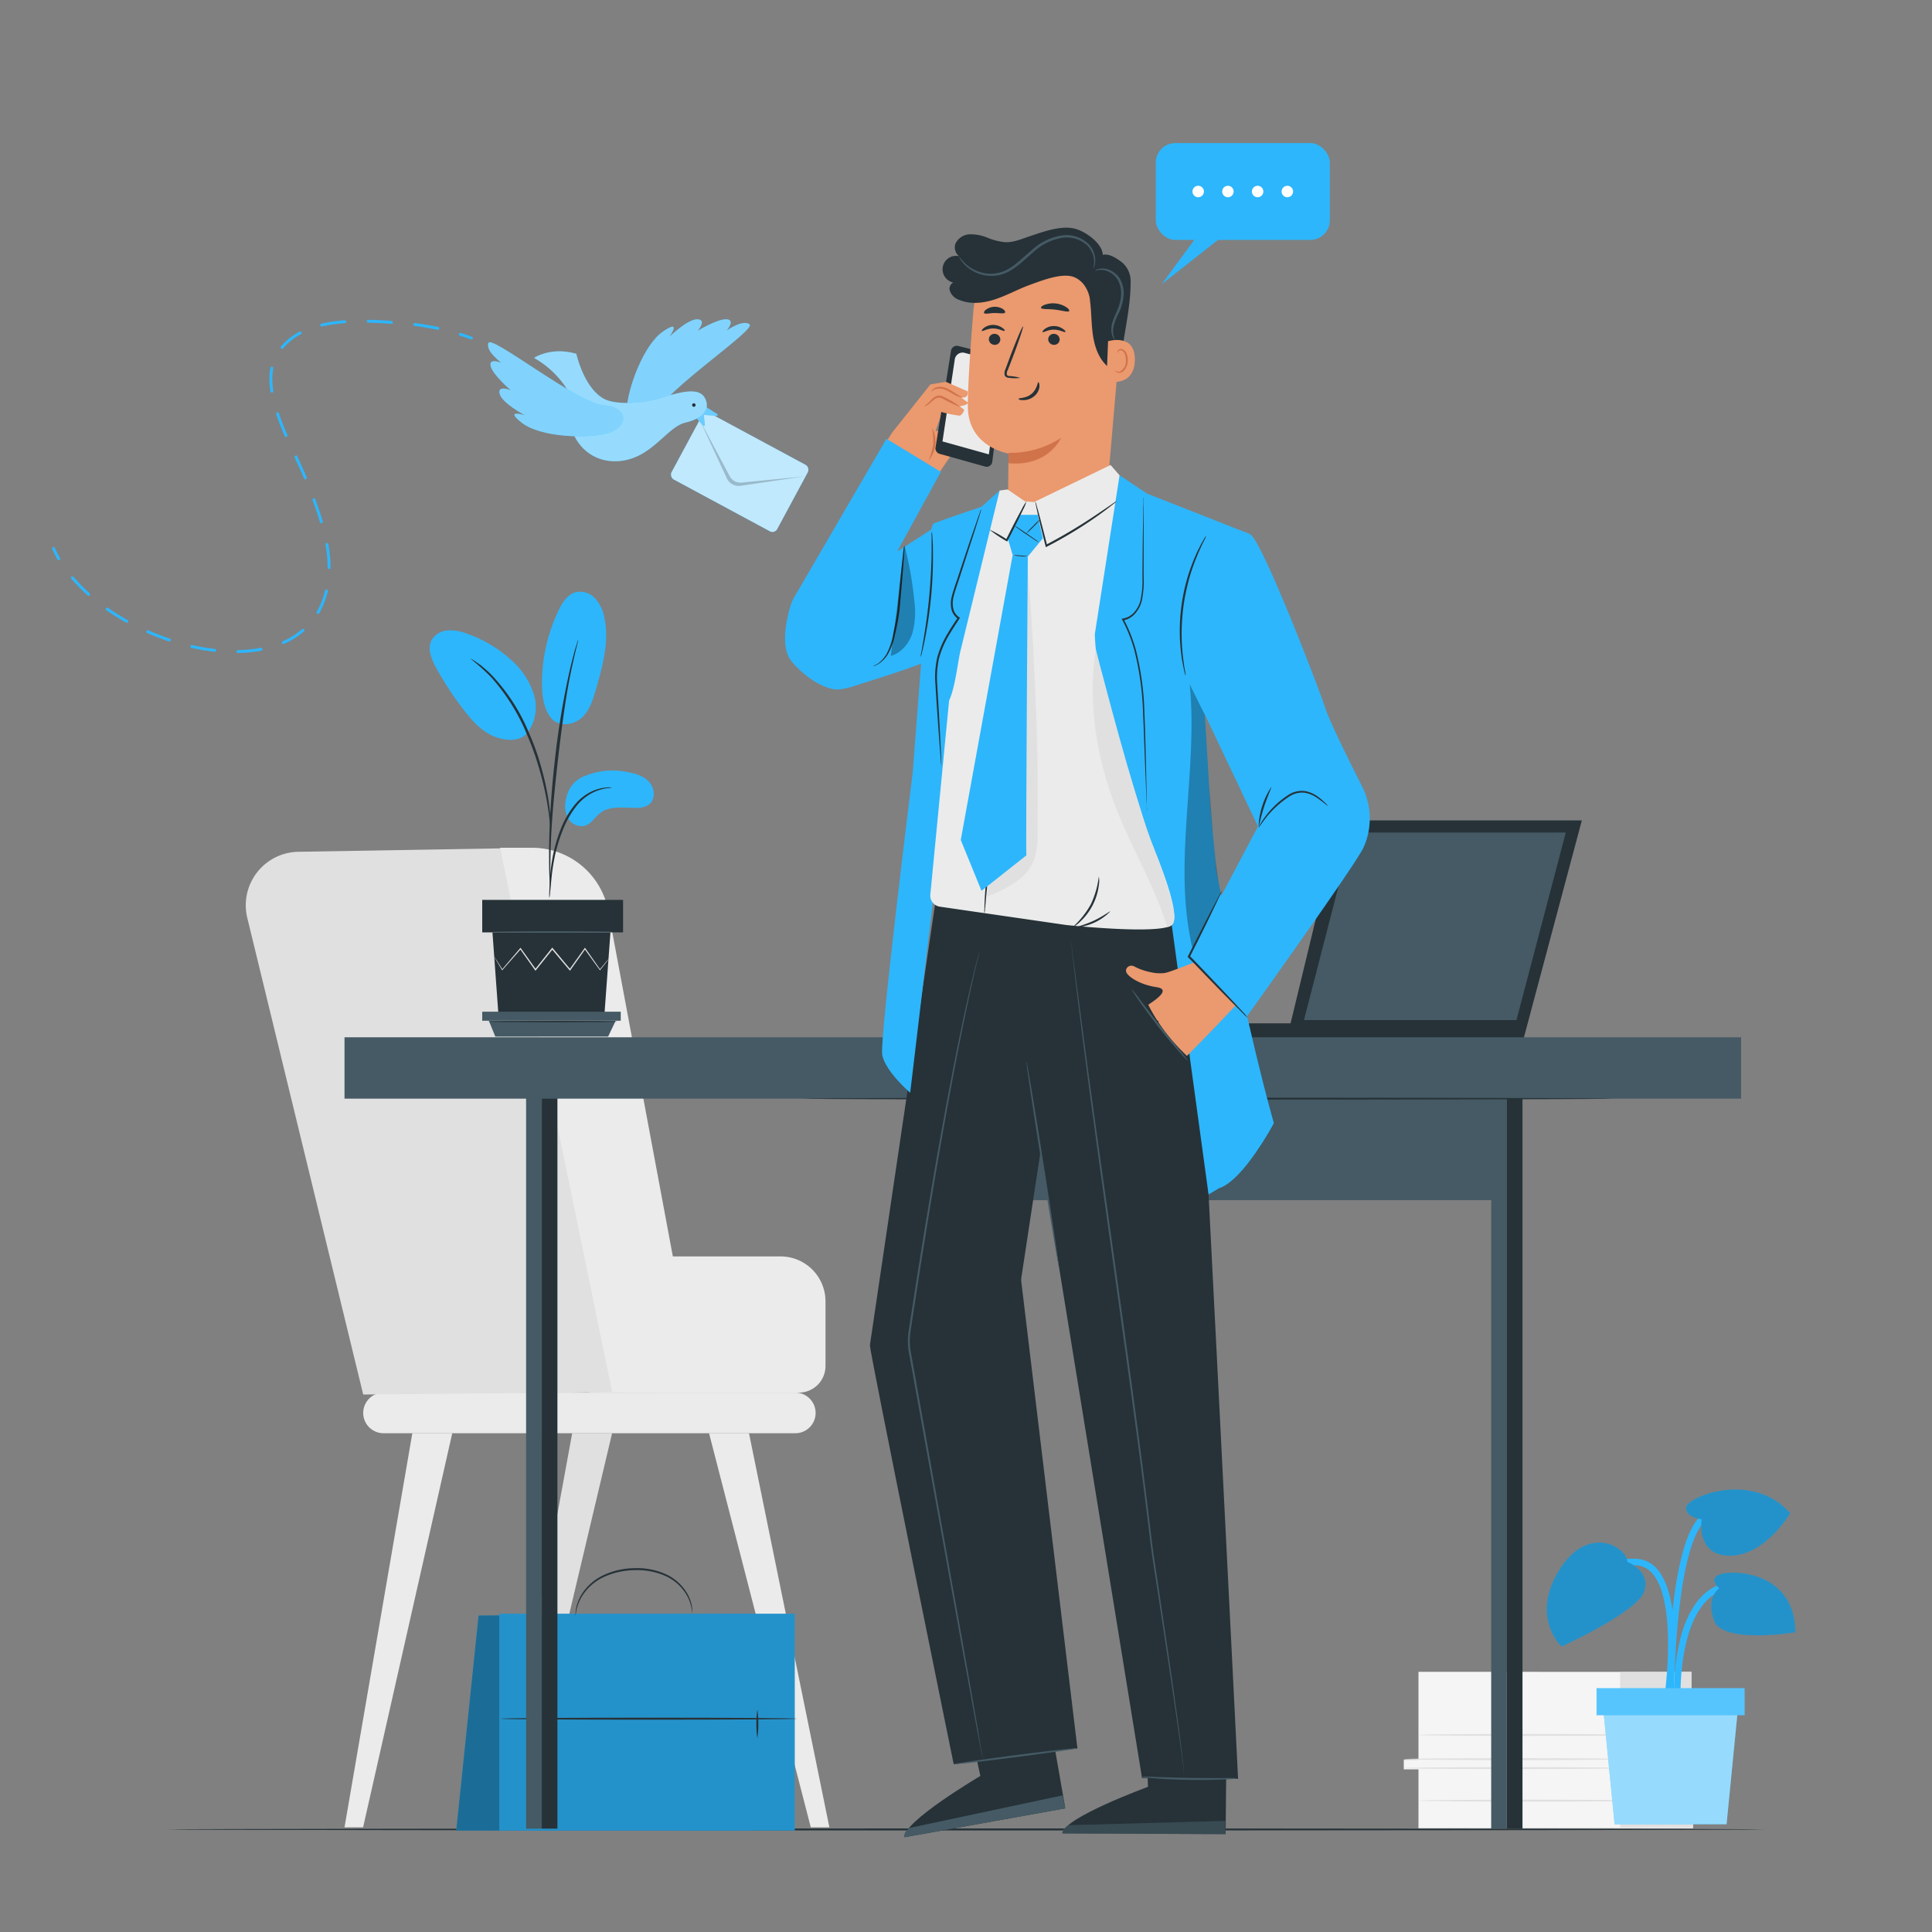 <?xml version="1.0" encoding="UTF-8" standalone="no"?>
<svg
   viewBox="0 0 500 500"
   version="1.1"
   id="svg340"
   sodipodi:docname="Businessman-pana.svg"
   inkscape:version="1.2.2 (b0a8486541, 2022-12-01)"
   xmlns:inkscape="http://www.inkscape.org/namespaces/inkscape"
   xmlns:sodipodi="http://sodipodi.sourceforge.net/DTD/sodipodi-0.dtd"
   xmlns="http://www.w3.org/2000/svg"
   xmlns:svg="http://www.w3.org/2000/svg">
  <rect x="0" y="0" width="500" height="500" fill="#808080" stroke="none"/>
  <defs
     id="defs344" />
  <sodipodi:namedview
     id="namedview342"
     pagecolor="#ffffff"
     bordercolor="#000000"
     borderopacity="0.25"
     inkscape:showpageshadow="2"
     inkscape:pageopacity="0.0"
     inkscape:pagecheckerboard="0"
     inkscape:deskcolor="#d1d1d1"
     showgrid="false"
     inkscape:zoom="1.04"
     inkscape:cx="210.57692"
     inkscape:cy="217.78846"
     inkscape:window-width="1366"
     inkscape:window-height="699"
     inkscape:window-x="0"
     inkscape:window-y="32"
     inkscape:window-maximized="1"
     inkscape:current-layer="freepik--background-complete--inject-11" />
  <g
     id="freepik--background-complete--inject-11">
    <path
       d="M367.1,432.66v22.77h-3.8v2.48h3.8v15.24h71.07V459.28h-5.26v-3h5.26v-4.53h2.34v-2.06h-2.78v-17Z"
       style="fill:#f5f5f5"
       id="path94" />
    <polygon
       points="419.3 432.73 419.3 472.89 438.17 472.89 438.17 459.02 432.91 459.02 432.91 456.26 438.17 456.35 438.17 451.82 440.56 451.82 440.51 449.48 437.73 449.41 437.73 432.66 419.3 432.73"
       style="fill:#e0e0e0"
       id="polygon96" />
    <path
       d="M420.64,457.58c0,.14-12.86.25-28.72.25s-28.72-.11-28.72-.25,12.86-.25,28.72-.25S420.64,457.44,420.64,457.58Z"
       style="fill:#e0e0e0"
       id="path98" />
    <path
       d="M420.64,455.27c0,.14-12.86.25-28.72.25s-28.72-.11-28.72-.25,12.86-.26,28.72-.26S420.64,455.13,420.64,455.27Z"
       style="fill:#e0e0e0"
       id="path100" />
    <path
       d="M424.33,449c0,.14-12.86.25-28.72.25s-28.72-.11-28.72-.25,12.86-.25,28.72-.25S424.33,448.9,424.33,449Z"
       style="fill:#e0e0e0"
       id="path102" />
    <path
       d="M424.69,466c0,.14-12.86.26-28.72.26s-28.73-.12-28.73-.26,12.86-.25,28.73-.25S424.69,465.87,424.69,466Z"
       style="fill:#e0e0e0"
       id="path104" />
    <path
       d="M152.52,360.41h54.22a6.9,6.9,0,0,0,6.9-6.9V336.8A11.64,11.64,0,0,0,202,325.16H152.11Z"
       style="fill:#ebebeb"
       id="path106" />
    <path
       d="M205.83,370.92H99.22A5.26,5.26,0,0,1,94,365.67h0a5.27,5.27,0,0,1,5.26-5.26H205.83a5.26,5.26,0,0,1,5.25,5.26h0A5.25,5.25,0,0,1,205.83,370.92Z"
       style="fill:#ebebeb"
       id="path108" />
    <path
       d="M77.49,220.44l58.65-1,37.23,140.71L94,360.9,64,237.56A13.84,13.84,0,0,1,77.49,220.44Z"
       style="fill:#e0e0e0"
       id="path110" />
    <polygon
       points="106.71 370.92 89.16 472.9 93.97 472.9 117.04 370.92 106.71 370.92"
       style="fill:#ebebeb"
       id="polygon112" />
    <polygon
       points="148.08 370.92 129.43 472.9 134.24 472.9 158.41 370.92 148.08 370.92"
       style="fill:#e0e0e0"
       id="polygon114" />
    <polygon
       points="193.84 370.92 214.64 472.9 209.83 472.9 183.5 370.92 193.84 370.92"
       style="fill:#ebebeb"
       id="polygon116" />
    <path
       d="M129.43,219.4l29,140.86h22.26L157.44,235.8a20.05,20.05,0,0,0-19.71-16.4Z"
       style="fill:#ebebeb"
       id="path118" />
    <g
       id="freepik--Plant--inject-14"
       transform="translate(21.936,55.056)">
      <path
         d="m 410.45,384.72 c 0.15,-1 3.65,-25.17 -3.36,-33.51 a 7.59,7.59 0 0 0 -5.82,-2.87 c -14.16,-0.33 -16.09,11 -16.11,11.15 l 1.67,0.26 c 0.06,-0.41 1.74,-10 14.4,-9.72 a 5.92,5.92 0 0 1 4.57,2.26 c 6.52,7.77 3,31.93 3,32.18 z"
         style="fill:#2db6fc"
         id="path1732" />
      <path
         d="m 411.3,383.62 1.69,-0.06 c 0,-0.22 -0.56,-22.25 10.29,-26.8 10.64,-4.45 15.43,4.71 15.62,5.1 l 1.51,-0.76 c -0.05,-0.11 -5.67,-11 -17.78,-5.89 -11.92,4.99 -11.36,27.45 -11.33,28.41 z"
         style="fill:#2db6fc"
         id="path1734" />
      <path
         d="m 411.25,385.35 c 0,-0.35 0.11,-35.19 6.9,-45.38 6.52,-9.79 17,-5.18 17.49,-5 l 0.69,-1.54 c -0.12,-0.05 -12.26,-5.41 -19.59,5.58 -7.07,10.61 -7.17,44.86 -7.17,46.32 z"
         style="fill:#2db6fc"
         id="path1736" />
      <path
         d="m 399.24,349.18 c 0,0 6.18,2.28 4.34,7.65 -1.84,5.37 -21.37,14.23 -21.37,14.23 0,0 -8.19,-7.5 -0.67,-19.7 7.52,-12.2 17.53,-6.03 17.7,-2.18 z"
         style="fill:#2db6fc"
         id="path1738" />
      <path
         d="m 418.45,338.13 c 0,0 -4.38,-0.47 -4,-3.14 0.38,-2.67 17.06,-9.55 26.91,1.57 0,0 -6.31,10.84 -15.43,11 -9.12,0.16 -7.48,-9.43 -7.48,-9.43 z"
         style="fill:#2db6fc"
         id="path1740" />
      <path
         d="m 423,356 c 0,0 -3,-2.44 0.24,-3.63 3.24,-1.19 19.3,-0.86 19.46,15 0,0 -18.67,3.11 -21,-2.94 -2.33,-6.05 1.3,-8.43 1.3,-8.43 z"
         style="fill:#2db6fc"
         id="path1742" />
      <path
         d="m 399.24,349.18 c 0,0 6.18,2.28 4.34,7.65 -1.84,5.37 -21.37,14.23 -21.37,14.23 0,0 -8.19,-7.5 -0.67,-19.7 7.52,-12.2 17.53,-6.03 17.7,-2.18 z"
         style="opacity:0.2;isolation:isolate"
         id="path1744" />
      <path
         d="m 418.45,338.13 c 0,0 -4.38,-0.47 -4,-3.14 0.38,-2.67 17.06,-9.55 26.91,1.57 0,0 -6.31,10.84 -15.43,11 -9.12,0.16 -7.48,-9.43 -7.48,-9.43 z"
         style="opacity:0.2;isolation:isolate"
         id="path1746" />
      <path
         d="m 423,356 c 0,0 -3,-2.44 0.24,-3.63 3.24,-1.19 19.3,-0.86 19.46,15 0,0 -18.67,3.11 -21,-2.94 -2.33,-6.05 1.3,-8.43 1.3,-8.43 z"
         style="opacity:0.2;isolation:isolate"
         id="path1748" />
      <polygon
         points="395.92,417.07 424.9,417.07 428.02,385.35 392.8,385.35 "
         style="fill:#2db6fc"
         id="polygon1750" />
      <polygon
         points="395.92,417.07 424.9,417.07 428.02,385.35 392.8,385.35 "
         style="opacity:0.5;isolation:isolate;fill:#ffffff"
         id="polygon1752" />
      <rect
         x="391.25"
         y="381.85"
         width="38.32"
         height="7"
         transform="rotate(180,410.41,385.345)"
         style="fill:#2db6fc"
         id="rect1754" />
      <rect
         x="391.25"
         y="381.85"
         width="38.32"
         height="7"
         transform="rotate(180,410.41,385.345)"
         style="opacity:0.2;isolation:isolate;fill:#ffffff"
         id="rect1756" />
    </g>
    <g
       id="freepik--speech-bubble--inject-14"
       transform="translate(-43.669,-120.125)">
      <rect
         x="342.78"
         y="157.15"
         width="45.05"
         height="25.07"
         rx="5.07"
         style="fill:#2db6fc"
         id="rect1921" />
      <polygon
         points="344.33,193.66 361.3,180.32 354.85,179.36 "
         style="fill:#2db6fc"
         id="polygon1923" />
      <path
         d="m 355.24,169.68 a 1.48,1.48 0 1 1 -1.47,-1.47 1.47,1.47 0 0 1 1.47,1.47 z"
         style="fill:#ffffff"
         id="path1925" />
      <path
         d="m 362.93,169.68 a 1.48,1.48 0 1 1 -1.47,-1.47 1.47,1.47 0 0 1 1.47,1.47 z"
         style="fill:#ffffff"
         id="path1927" />
      <path
         d="m 370.62,169.68 a 1.48,1.48 0 1 1 -1.47,-1.47 1.47,1.47 0 0 1 1.47,1.47 z"
         style="fill:#ffffff"
         id="path1929" />
      <path
         d="m 378.31,169.68 a 1.48,1.48 0 1 1 -1.47,-1.47 1.47,1.47 0 0 1 1.47,1.47 z"
         style="fill:#ffffff"
         id="path1931" />
    </g>
  </g>
  <g
     id="freepik--Floor--inject-11">
    <path
       d="M456.62,473.46c0,.14-92.51.26-206.61.26s-206.63-.12-206.63-.26,92.49-.26,206.63-.26S456.62,473.31,456.62,473.46Z"
       style="fill:#263238"
       id="path121" />
  </g>
  <g
     id="freepik--Briefcase--inject-11">
    <polygon
       points="194.53 473.75 118.07 473.75 123.85 418.09 194.53 417.63 194.53 473.75"
       style="fill:#2DB6FC"
       id="polygon124" />
    <g
       style="opacity:0.4"
       id="g128">
      <polygon
         points="194.53 473.75 118.07 473.75 123.85 418.09 194.53 417.63 194.53 473.75"
         id="polygon126" />
    </g>
    <rect
       x="129.22"
       y="417.63"
       width="76.46"
       height="56.11"
       style="fill:#2DB6FC"
       id="rect130" />
    <g
       style="opacity:0.2"
       id="g134">
      <rect
         x="129.22"
         y="417.63"
         width="76.46"
         height="56.11"
         id="rect132" />
    </g>
    <path
       d="M206.32,444.8c0,.14-17.2.26-38.41.26s-38.43-.12-38.43-.26,17.2-.27,38.43-.27S206.32,444.65,206.32,444.8Z"
       style="fill:#263238"
       id="path136" />
    <path
       d="M142.84,450.2a34.13,34.13,0,0,1,0-8.41,34.13,34.13,0,0,1,0,8.41Z"
       style="fill:#263238"
       id="path138" />
    <path
       d="M196,449.9a27.25,27.25,0,0,1,0-7.51,27.25,27.25,0,0,1,0,7.51Z"
       style="fill:#263238"
       id="path140" />
    <path
       d="M179.16,417.92s0-.61-.18-1.66a10.68,10.68,0,0,0-1.7-4.15,12.15,12.15,0,0,0-5.05-4.24,18,18,0,0,0-8-1.51,19.48,19.48,0,0,0-8,1.79,13.28,13.28,0,0,0-5.11,4.21,11.5,11.5,0,0,0-1.87,4.08c-.24,1.05-.25,1.65-.3,1.65a2.12,2.12,0,0,1,0-.44,6.8,6.8,0,0,1,.12-1.25,10.89,10.89,0,0,1,1.77-4.25,13.3,13.3,0,0,1,5.2-4.43,19.5,19.5,0,0,1,8.15-1.88,18.05,18.05,0,0,1,8.21,1.6,12.35,12.35,0,0,1,5.15,4.47,10.1,10.1,0,0,1,1.59,4.32,7.11,7.11,0,0,1,0,1.25A1.29,1.29,0,0,1,179.16,417.92Z"
       style="fill:#263238"
       id="path142" />
  </g>
  <g
     id="freepik--Plant--inject-11">
    <path
       d="M150.48,201.2a18.85,18.85,0,0,1,11.72-1.42c2.13.35,4.35,1,5.79,2.58s1.72,4.41.06,5.78a5.56,5.56,0,0,1-3.65.93c-3.1,0-6.53-.58-9,1.28-1.41,1.06-2.35,2.83-4,3.35a4,4,0,0,1-4.39-1.95,6.78,6.78,0,0,1-.5-5A7.69,7.69,0,0,1,150.48,201.2Z"
       style="fill:#2DB6FC"
       id="path145" />
    <path
       d="M142.32,185.43c2.18,3.12,6.41,2.09,8.38.19s2.79-4.66,3.55-7.28c1.72-6,3.46-12.3,2.18-18.41a10.25,10.25,0,0,0-2.35-5,5.34,5.34,0,0,0-5.06-1.68c-2.14.56-3.47,2.65-4.43,4.65a43.83,43.83,0,0,0-4.33,18.83c0,3,.34,6.21,2.06,8.71"
       style="fill:#2DB6FC"
       id="path147" />
    <path
       d="M136.33,189.9a11.29,11.29,0,0,0,1.76-10.42,20.06,20.06,0,0,0-6.17-9A33.1,33.1,0,0,0,120.86,164a11.67,11.67,0,0,0-5-.85,5.2,5.2,0,0,0-4.17,2.53c-1.17,2.22,0,4.91,1.15,7.1a84.34,84.34,0,0,0,7.27,11.06c2.17,2.81,4.67,5.58,8,6.84s6.77,1.12,8.53-1.18"
       style="fill:#2DB6FC"
       id="path149" />
    <path
       d="M142.17,232.4a7.67,7.67,0,0,0,.2-1.42c.1-1,.22-2.32.37-3.86a56.57,56.57,0,0,1,.87-5.66,42.81,42.81,0,0,1,2.06-6.68,24.53,24.53,0,0,1,3.41-6.05,12.76,12.76,0,0,1,4.32-3.59A12.1,12.1,0,0,1,157,204a6.85,6.85,0,0,0,1.41-.2,6.7,6.7,0,0,0-1.44,0,11.28,11.28,0,0,0-3.78,1,12.75,12.75,0,0,0-4.56,3.62,23.88,23.88,0,0,0-3.53,6.17,41.08,41.08,0,0,0-2,6.79,47.82,47.82,0,0,0-.75,5.74c-.12,1.64-.17,3-.19,3.88A6.63,6.63,0,0,0,142.17,232.4Z"
       style="fill:#263238"
       id="path151" />
    <path
       d="M142.43,229.43a2.44,2.44,0,0,0,0-.66v-1.88c0-1.62,0-4,.08-6.89.14-5.83.65-12.09,1.61-20.93.92-8.3,2.15-18,3.45-24.26.28-1.43.56-2.71.82-3.84s.47-2.1.68-2.89.32-1.34.44-1.82a2.79,2.79,0,0,0,.11-.65,2.59,2.59,0,0,0-.23.62l-.54,1.79c-.24.78-.49,1.75-.77,2.88s-.61,2.4-.91,3.83a211.71,211.71,0,0,0-3.63,22.51c-1,8.85-1.4,16.91-1.44,22.75,0,2.92,0,5.28.1,6.91,0,.76.08,1.38.11,1.88A3.51,3.51,0,0,0,142.43,229.43Z"
       style="fill:#263238"
       id="path153" />
    <path
       d="M142.47,213.88a11.78,11.78,0,0,0,0-2c-.07-1.26-.25-3.08-.6-5.31a69.72,69.72,0,0,0-1.73-7.74,63.24,63.24,0,0,0-3.24-9.16,48.67,48.67,0,0,0-9.5-14.8,22.84,22.84,0,0,0-2.24-2.08c-.34-.29-.64-.58-1-.81l-.87-.6a11.49,11.49,0,0,0-1.65-1,56.68,56.68,0,0,1,5.41,4.82,51.41,51.41,0,0,1,9.27,14.75,72.31,72.31,0,0,1,3.25,9.08,76.7,76.7,0,0,1,1.84,7.66c.41,2.21.64,4,.78,5.26A13.26,13.26,0,0,0,142.47,213.88Z"
       style="fill:#263238"
       id="path155" />
    <polygon
       points="127.45 241.31 129 262.65 156.42 262.65 157.98 241.31 127.45 241.31"
       style="fill:#263238"
       id="polygon157" />
    <rect
       x="124.8"
       y="232.89"
       width="36.45"
       height="8.41"
       style="fill:#263238"
       id="rect159" />
    <polygon
       points="124.8 261.83 124.8 264.16 126.51 264.16 160.65 264.16 160.65 261.83 124.8 261.83"
       style="fill:#455a64"
       id="polygon161" />
    <polygon
       points="128.19 268.27 126.51 264.16 159.34 264.16 157.38 268.27 128.19 268.27"
       style="fill:#455a64"
       id="polygon163" />
    <path
       d="M157.47,248.28s0,.07-.13.2l-.41.54-1.59,2-.08.1-.06-.1-3.93-5.43h.23l-3.87,5.47-.12.18-.13-.17c-1.43-1.69-3-3.53-4.58-5.45h.26l-.25.32-4.1,5.13-.14.17-.12-.18-3.87-5.46h.23l-4.76,5.42-.09.1-.06-.11-1.49-2.51-.38-.66a1,1,0,0,1-.12-.24,1.37,1.37,0,0,1,.16.21l.42.64,1.57,2.46h-.15l4.68-5.49.12-.14.11.15c1.18,1.65,2.49,3.49,3.9,5.44h-.27l4.09-5.15.25-.31.13-.17.14.16c1.6,1.92,3.14,3.77,4.57,5.47h-.26l3.9-5.45.12-.16.11.16,3.84,5.49h-.14c.7-.83,1.26-1.5,1.66-2l.45-.51A.84.84,0,0,1,157.47,248.28Z"
       style="fill:#e0e0e0"
       id="path165" />
    <path
       d="M158.36,241.17c0,.09-6.87.17-15.34.17s-15.35-.08-15.35-.17S134.54,241,143,241,158.36,241.07,158.36,241.17Z"
       style="fill:#455a64"
       id="path167" />
    <path
       d="M159.75,264.39c0,.1-7.47.17-16.68.17s-16.67-.07-16.67-.17,7.46-.17,16.67-.17S159.75,264.3,159.75,264.39Z"
       style="fill:#263238"
       id="path169" />
  </g>
  <g
     id="freepik--Desk--inject-11">
    <rect
       x="301.6"
       y="264.84"
       width="80.28"
       height="3.9"
       transform="translate(683.48 533.58) rotate(180)"
       style="fill:#263238"
       id="rect172" />
    <polygon
       points="394.32 268.74 409.38 212.32 346.69 212.32 333.06 268.74 394.32 268.74"
       style="fill:#263238"
       id="polygon174" />
    <polygon
       points="336.82 264.47 392.81 264.47 405.85 214.93 349.56 214.93 336.82 264.47"
       style="fill:#455a64"
       id="polygon176" />
    <path
       d="M393.2,265h-57l13-50.55h57.32Zm-55.74-1h55l12.77-48.55H350Z"
       style="fill:#263238"
       id="path178" />
    <rect
       x="136.15"
       y="279.7"
       width="4.05"
       height="193.56"
       style="fill:#455a64"
       id="rect180" />
    <rect
       x="140.21"
       y="280.25"
       width="4.05"
       height="193"
       style="fill:#263238"
       id="rect182" />
    <rect
       x="385.92"
       y="279.7"
       width="4.05"
       height="193.56"
       style="fill:#455a64"
       id="rect184" />
    <rect
       x="389.97"
       y="280.25"
       width="4.05"
       height="193"
       style="fill:#263238"
       id="rect186" />
    <rect
       x="89.16"
       y="268.45"
       width="361.43"
       height="15.88"
       style="fill:#455a64"
       id="rect188" />
    <rect
       x="252.38"
       y="284.33"
       width="135.57"
       height="26.28"
       style="fill:#455a64"
       id="rect190" />
    <path
       d="M326.21,295.65a3,3,0,1,1-3-3A3,3,0,0,1,326.21,295.65Z"
       style="fill:#263238"
       id="path192" />
    <path
       d="M417.48,284.33c0,.14-47,.26-104.9.26s-104.9-.12-104.9-.26,47-.26,104.9-.26S417.48,284.19,417.48,284.33Z"
       style="fill:#263238"
       id="path194" />
  </g>
  <g
     id="freepik--Character--inject-11"
     transform="matrix(-1,0,0,1,541.016,0.744)">
    <path
       d="m 292.38,97.52 c 0.54,0 7.85,1.22 7.85,1.22 l 9.89,12.46 1.49,2.36 -13.34,8.53 -5.89,-8.72 -5,-3.25 a 5.09,5.09 0 0 1 5.28,-0.55 15.62,15.62 0 0 0 6.23,1.22 l -1.76,-5 -5.42,-1.08 z"
       style="fill:#eb996e"
       id="path197" />
    <path
       d="m 293,88.8 a 1.53,1.53 0 0 1 1.9,1.25 c 0.81,5.11 3.26,20.49 4,25 a 1.46,1.46 0 0 1 -1.06,1.66 L 286.07,120 a 1.46,1.46 0 0 1 -1.85,-1.23 L 281,93.24 a 1.54,1.54 0 0 1 1.15,-1.69 z"
       style="fill:#263238"
       id="path199" />
    <path
       d="m 285.1,116.85 12,-3.35 -3.18,-21.24 a 2.05,2.05 0 0 0 -2.56,-1.68 l -9.61,2.55 z"
       style="fill:#ebebeb"
       id="path201" />
    <path
       d="m 296.85,101.31 -5.39,4 c 0,0 0.45,1.42 1.27,1.52 a 33,33 0 0 0 5.16,-1.1 z"
       style="fill:#eb996e"
       id="path203" />
    <path
       d="m 296.2,98.08 -5.65,2.48 c 0,0 -0.36,1.84 1.75,1.58 l -1.89,1.36 c 0,0 0.47,0.82 2.83,0.92 2.36,0.1 4.65,-3.18 4.65,-3.18 z"
       style="fill:#eb996e"
       id="path205" />
    <path
       d="m 301.81,104.37 c 0,0.07 -0.69,-0.06 -1.44,-0.76 a 15.51,15.51 0 0 0 -1.3,-1.09 1.84,1.84 0 0 0 -1.79,-0.22 33.8,33.8 0 0 1 -4.9,2.32 24.45,24.45 0 0 1 4.72,-2.81 2.27,2.27 0 0 1 1.21,-0.14 2.77,2.77 0 0 1 1,0.46 8.47,8.47 0 0 1 1.28,1.22 11.43,11.43 0 0 0 1.22,1.02 z"
       style="fill:#d1734a"
       id="path207" />
    <path
       d="m 300.7,118.45 a 7.72,7.72 0 0 1 -0.9,-8.49 18.32,18.32 0 0 0 -0.31,4.32 18.16,18.16 0 0 0 1.21,4.17 z"
       style="fill:#d1734a"
       id="path209" />
    <path
       d="m 300,100.57 c -0.07,0.06 -0.37,-0.37 -1.09,-0.6 a 3.83,3.83 0 0 0 -2.87,0.33 c -1.06,0.51 -2,1.16 -2.75,1.47 -0.75,0.31 -1.28,0.38 -1.29,0.32 -0.01,-0.06 0.44,-0.24 1.12,-0.65 0.68,-0.41 1.56,-1.07 2.71,-1.61 a 4.53,4.53 0 0 1 1.74,-0.47 3.14,3.14 0 0 1 1.47,0.27 c 0.75,0.37 0.96,0.92 0.96,0.94 z"
       style="fill:#d1734a"
       id="path211" />
    <path
       d="m 299.53,136 29.39,18.87 -7.79,22.28 c 0,0 -20.11,-6.21 -19.74,-6.86 0.37,-0.65 -1.86,-34.29 -1.86,-34.29 z"
       style="fill:#2db6fc"
       id="path213" />
    <path
       d="m 291.93,437.58 -4.63,21.29 c 0,0 20.09,11.85 19.62,15.86 l -41.6,-7.48 5.84,-33.47 z"
       style="fill:#263238"
       id="path215" />
    <path
       d="m 265.32,467.25 0.72,-3.35 39.62,8.43 c 0,0 1.7,1.14 1.26,2.4 z"
       style="fill:#455a64"
       id="path217" />
    <path
       d="m 244.61,439.92 -0.69,21.77 c 0,0 21.91,8 22.17,12.05 l -42.27,0.19 -0.32,-34 z"
       style="fill:#263238"
       id="path219" />
    <g
       style="opacity:0.6"
       id="g223">
      <path
         d="m 223.82,473.93 0.1,-3.43 40.49,1.11 c 0,0 1.89,0.81 1.68,2.13 z"
         style="fill:#455a64"
         id="path221" />
    </g>
    <path
       d="m 250.74,82.86 4.31,50 25,-2 c 0.15,-2.92 -0.06,-14.22 -0.06,-14.22 0,0 10.41,-1.62 10.54,-12 0.06,-5.06 -0.66,-15.5 -1.42,-24.91 A 19.26,19.26 0 0 0 268.81,62 v 0 a 19.26,19.26 0 0 0 -18.07,20.86 z"
       style="fill:#eb996e"
       id="path225" />
    <path
       d="m 280,116.45 a 24.24,24.24 0 0 1 -13.57,-3.86 c 0,0 3.21,7.49 13.59,6.55 z"
       style="fill:#d1734a"
       id="path227" />
    <path
       d="m 285.1,87 a 1.49,1.49 0 0 1 -1.44,1.5 1.42,1.42 0 0 1 -1.53,-1.34 1.49,1.49 0 0 1 1.43,-1.5 1.43,1.43 0 0 1 1.54,1.34 z"
       style="fill:#263238"
       id="path229" />
    <path
       d="m 286.9,84.9 c -0.18,0.2 -1.31,-0.64 -2.91,-0.63 -1.6,0.01 -2.77,0.8 -2.94,0.61 -0.17,-0.19 0.1,-0.44 0.61,-0.81 a 4.13,4.13 0 0 1 2.36,-0.73 3.92,3.92 0 0 1 2.32,0.75 c 0.49,0.37 0.66,0.73 0.56,0.81 z"
       style="fill:#263238"
       id="path231" />
    <path
       d="m 269.74,87 a 1.48,1.48 0 0 1 -1.43,1.5 1.43,1.43 0 0 1 -1.54,-1.34 1.5,1.5 0 0 1 1.44,-1.5 1.43,1.43 0 0 1 1.53,1.34 z"
       style="fill:#263238"
       id="path233" />
    <path
       d="m 271.18,85.2 c -0.18,0.19 -1.31,-0.64 -2.91,-0.63 -1.6,0.01 -2.77,0.8 -2.94,0.6 -0.17,-0.2 0.1,-0.43 0.61,-0.8 a 4,4 0 0 1 2.36,-0.73 3.87,3.87 0 0 1 2.32,0.75 c 0.49,0.37 0.65,0.72 0.56,0.81 z"
       style="fill:#263238"
       id="path235" />
    <path
       d="m 277,97.06 a 10.71,10.71 0 0 1 2.6,-0.47 c 0.4,0 0.79,-0.12 0.86,-0.4 a 2.12,2.12 0 0 0 -0.27,-1.21 c -0.39,-1 -0.79,-2 -1.21,-3.11 -1.68,-4.43 -2.89,-8.07 -2.71,-8.13 0.18,-0.06 1.68,3.47 3.36,7.89 0.4,1.1 0.79,2.14 1.15,3.13 a 2.4,2.4 0 0 1 0.22,1.61 1,1 0 0 1 -0.68,0.59 2.67,2.67 0 0 1 -0.69,0.1 10.13,10.13 0 0 1 -2.63,0 z"
       style="fill:#263238"
       id="path237" />
    <path
       d="m 272.28,98.17 c 0.26,0 0.26,1.72 1.75,3 1.49,1.28 3.33,1 3.35,1.29 0.02,0.29 -0.41,0.33 -1.2,0.35 a 4.32,4.32 0 0 1 -2.79,-1 3.74,3.74 0 0 1 -1.39,-2.5 c 0,-0.72 0.16,-1.15 0.28,-1.14 z"
       style="fill:#263238"
       id="path239" />
    <path
       d="m 271.6,78.93 c -0.16,0.44 -1.76,0.23 -3.64,0.46 -1.88,0.23 -3.39,0.74 -3.64,0.35 -0.11,-0.19 0.15,-0.6 0.77,-1 a 6.31,6.31 0 0 1 5.54,-0.61 c 0.69,0.25 1.03,0.6 0.97,0.8 z"
       style="fill:#263238"
       id="path241" />
    <path
       d="m 286.32,80.27 c -0.28,0.37 -1.39,0 -2.71,0 -1.32,0 -2.45,0.25 -2.71,-0.13 -0.11,-0.19 0.07,-0.55 0.56,-0.9 a 3.93,3.93 0 0 1 4.36,0.14 c 0.47,0.34 0.62,0.72 0.5,0.89 z"
       style="fill:#263238"
       id="path243" />
    <path
       d="m 262,71.45 h -0.06 a 8.19,8.19 0 0 0 -3,5.3 v 0.21 c -0.41,3 -0.33,6 -0.77,9 -0.44,3 -1.46,6 -3.66,8 -0.9,0.84 -2.49,1.42 -3.23,0.44 a 2.46,2.46 0 0 1 -0.37,-1.36 c -0.56,-7.17 -2.52,-13.53 -2.5,-21 A 6.3,6.3 0 0 1 251,66.88 c 1.57,-1.12 3.48,-2.29 5.23,-1.46 1.75,0.83 4,4.09 5.35,5.47"
       style="fill:#263238"
       id="path245" />
    <path
       d="m 254.25,87.57 c -0.18,-0.08 -7.15,-2.12 -6.93,5 0.22,7.12 7.33,5.42 7.33,5.22 0,-0.2 -0.4,-10.22 -0.4,-10.22 z"
       style="fill:#eb996e"
       id="path247" />
    <path
       d="m 252.39,95.16 c 0,0 -0.12,0.09 -0.32,0.19 a 1.24,1.24 0 0 1 -0.93,0.05 3.07,3.07 0 0 1 -1.51,-2.7 4.14,4.14 0 0 1 0.29,-1.79 1.44,1.44 0 0 1 0.9,-1 0.65,0.65 0 0 1 0.75,0.31 c 0.1,0.2 0.06,0.34 0.1,0.35 0.04,0.01 0.14,-0.12 0.08,-0.41 a 0.79,0.79 0 0 0 -0.3,-0.44 1,1 0 0 0 -0.69,-0.16 1.78,1.78 0 0 0 -1.26,1.15 4.17,4.17 0 0 0 -0.36,2 c 0.09,1.44 0.87,2.75 1.9,3 a 1.33,1.33 0 0 0 1.13,-0.23 c 0.22,-0.15 0.25,-0.31 0.22,-0.32 z"
       style="fill:#d1734a"
       id="path249" />
    <path
       d="m 256,66.52 c -1.75,-2.85 3.05,-6.94 6.56,-8 3.51,-1.06 8.14,0.6 11.63,1.76 2.21,0.73 4.4,1.75 6.73,1.66 a 16.27,16.27 0 0 0 4.51,-1.15 11.4,11.4 0 0 1 4.55,-0.9 4.28,4.28 0 0 1 3.74,2.37 c 0.59,1.44 -0.25,3.42 -1.8,3.63 a 3.49,3.49 0 1 1 0.94,6.48 c 1,-0.77 2.56,0.5 2.43,1.76 a 3.67,3.67 0 0 1 -2.43,2.7 c -3,1.3 -6.43,0.88 -9.5,-0.15 -3.07,-1.03 -5.92,-2.64 -9,-3.75 -3.08,-1.11 -8.15,-3.11 -11.2,-2 -2.25,0.8 -3.82,3.51 -5.09,2.91 a 4.34,4.34 0 0 1 -2.25,-3.2 12.53,12.53 0 0 1 0.14,-4"
       style="fill:#263238"
       id="path251" />
    <path
       d="m 292.77,65.66 c -0.06,0 -0.36,0.52 -1.13,1.35 a 9.75,9.75 0 0 1 -3.95,2.55 9.05,9.05 0 0 1 -6.79,-0.27 C 278.48,68.2 276.41,66 274,64 a 14.76,14.76 0 0 0 -8,-3.84 8.19,8.19 0 0 0 -6.8,2.35 6.19,6.19 0 0 0 -1.62,4.6 4.65,4.65 0 0 0 0.31,1.31 c 0.13,0.28 0.21,0.42 0.23,0.41 a 11.23,11.23 0 0 1 -0.27,-1.73 6.15,6.15 0 0 1 1.71,-4.25 7.81,7.81 0 0 1 6.44,-2.06 14.39,14.39 0 0 1 7.6,3.73 c 2.34,2 4.48,4.23 7.07,5.36 a 9.66,9.66 0 0 0 11.21,-2.69 6.34,6.34 0 0 0 0.74,-1.1 c 0.11,-0.27 0.17,-0.42 0.15,-0.43 z"
       style="fill:#455a64"
       id="path253" />
    <path
       d="m 252.43,87.26 c 0,0 0.31,-0.2 0.58,-0.76 a 4.89,4.89 0 0 0 0.36,-2.58 c -0.16,-2.29 -2.19,-4.75 -2.45,-7.92 a 7.16,7.16 0 0 1 0.79,-4.25 5.46,5.46 0 0 1 2.64,-2.28 4.65,4.65 0 0 1 2.38,-0.33 c 0.57,0.1 0.88,0.23 0.91,0.17 a 1.75,1.75 0 0 0 -0.85,-0.43 4.41,4.41 0 0 0 -2.61,0.12 5.78,5.78 0 0 0 -3,2.42 7.6,7.6 0 0 0 -0.93,4.65 13.15,13.15 0 0 0 1.37,4.48 13.54,13.54 0 0 1 1.25,3.45 5.39,5.39 0 0 1 -0.44,3.26 z"
       style="fill:#455a64"
       id="path255" />
    <path
       d="m 294.2,455.84 c 0,0 21.67,-106.3 21.69,-108.42 L 277.18,327 l -15,124.75 z"
       style="fill:#263238"
       id="path257" />
    <path
       d="m 245.46,459.4 29.93,-184.23 v -39.74 l -43.34,3.1 c -0.52,1.55 -11.45,221.11 -11.45,221.11 l 4.22,-0.24 h 20.64"
       style="fill:#263238"
       id="path259" />
    <polygon
       points="277.95,338.22 262.49,236.36 298.92,232.62 315.89,347.42 "
       style="fill:#263238"
       id="polygon261" />
    <line
       x1="307.39"
       y1="278.43"
       x2="305.46"
       y2="262.8"
       style="fill:#2db6fc"
       id="line263" />
    <path
       d="m 305.46,282.07 c 0,0 6.6,-5.67 7.25,-9.94 0.65,-4.27 -7.91,-73 -7.91,-73 l -4.37,-56.82 c 0,1 0.12,-7.16 -1.2,-7.65 -4,-1.51 -12.22,-4.25 -12.22,-4.25 l -4.7,-4.22 c 0,0 8.44,36.08 10.08,45.94 z"
       style="fill:#2db6fc"
       id="path265" />
    <path
       d="m 251.27,122.27 -7.1,4.73 -26.63,10.47 11.83,44.61 -1.59,25.92 -1.51,16.45 c 0,0 -7.93,40.73 -14.93,65.48 0,0 7.81,14.8 14.23,16.86 l 2.67,1.59 9.52,-69.71 8.17,-11 c 0.79,-1.06 1.52,-2.15 2.21,-3.27 2,-3.27 6.58,-10.7 10.23,-16.43 4.82,-7.57 11,-24.77 9.17,-32.11 -1.83,-7.34 -16.27,-53.59 -16.27,-53.59 z"
       style="fill:#2db6fc"
       id="path267" />
    <path
       d="m 233.18,276.06 a 61,61 0 0 0 15.24,-18.32"
       style="fill:#263238"
       id="path269" />
    <path
       d="m 251.27,122.27 6.41,41.13 a 59.48,59.48 0 0 1 -2.59,15.5 l -11.44,37 c 0,0 -9,20.17 -5.89,22.75 3.11,2.58 27.3,0 27.3,0 l 32.74,-4.75 a 2.88,2.88 0 0 0 2.45,-3.12 l -4.86,-50.22 c -1.64,-3.47 -2.31,-10.57 -3,-13.09 l -10.08,-41.27 -2.06,-0.27 -4.48,3.07 -2.36,0.19 -19.81,-9.59 z"
       style="fill:#ebebeb"
       id="path271" />
    <path
       d="m 245.3,210.53 c 5.29,-16.49 12.14,-43.3 12.14,-43.3 2.13,14 -0.2,28.35 -5.41,41.55 -4.26,10.76 -9.41,18.9 -12.95,29.93 l -0.11,0.45 c 0,0 -2,0.11 -1.86,-2.84 0.14,-2.95 3,-11.73 4.91,-16.59 1.91,-4.86 3.28,-9.2 3.28,-9.2 z"
       style="fill:#e0e0e0"
       id="path273" />
    <polygon
       points="271.13,138.58 275.02,143.29 278.94,142.9 280.22,138.53 279.17,136.09 276.91,132.49 272.46,132.49 "
       style="fill:#2db6fc"
       id="polygon275" />
    <path
       d="m 302.86,168.05 c 1.4,0.28 16.86,10.68 22.48,9.56 5.62,-1.12 10.17,-6.42 10.77,-7.13 3.19,-3.78 1.19,-11.63 0.27,-14.59 a 10,10 0 0 0 -0.91,-2.07 l -23.87,-41 -14.07,8.55 14.6,26.63 z"
       style="fill:#2db6fc"
       id="path277" />
    <path
       d="m 187.73,217.62 a 18.32,18.32 0 0 1 0.86,-15 c 3.24,-6.41 8.38,-16.76 9.46,-20.16 1.6,-5.05 16.56,-43.8 19.49,-45 l 13,43.89 -15.1,31.8 17.7,33.35 -14.75,15.9 c 0,0 -27.91,-38.92 -30.21,-43.73 q -0.24,-0.52 -0.45,-1.05 z"
       style="fill:#2db6fc"
       id="path279" />
    <path
       d="m 233.84,272.52 a 49.57,49.57 0 0 0 7.39,-8.72 0.32,0.32 0 0 1 0,-0.27 0.42,0.42 0 0 1 0.3,-0.18 42.69,42.69 0 0 0 2.32,-4.07 c -2.47,-1.61 -5.7,-4 -2.19,-4.54 4.33,-0.62 7.42,-2.72 7.86,-3.87 0.44,-1.15 -1,-2.18 -2.14,-1.45 a 15.69,15.69 0 0 1 -4.16,1.44 10.49,10.49 0 0 1 -3.53,0.22 c -1.37,-0.15 -7,-2.59 -8,-2.77 l -10.53,11.08 c 0,0 8.09,8.61 12.68,13.13 z"
       style="fill:#eb996e"
       id="path281" />
    <path
       d="m 302.76,169.27 a 5.31,5.31 0 0 1 -0.37,-1.23 c -0.21,-0.8 -0.47,-2 -0.76,-3.43 A 111.72,111.72 0 0 1 300,153.16 109.42,109.42 0 0 1 299.58,141.6 c 0,-1.48 0.08,-2.67 0.14,-3.5 a 7.22,7.22 0 0 1 0.14,-1.28 5.47,5.47 0 0 1 0.06,1.29 c 0,0.93 0,2.1 0,3.49 0,3 0.17,7 0.57,11.52 0.4,4.52 1,8.52 1.48,11.43 0.23,1.37 0.43,2.53 0.59,3.45 a 6.8,6.8 0 0 1 0.2,1.27 z"
       style="fill:#263238"
       id="path283" />
    <path
       d="m 315,171.64 c 0,0 -0.12,0 -0.34,-0.08 a 5.41,5.41 0 0 1 -0.89,-0.42 7.65,7.65 0 0 1 -2.54,-2.58 16.17,16.17 0 0 1 -1.82,-5 60.74,60.74 0 0 1 -1.19,-6.43 c -0.42,-4.62 -0.77,-8.77 -1,-11.79 -0.1,-1.43 -0.18,-2.63 -0.25,-3.58 a 6.07,6.07 0 0 1 0,-1.32 7.31,7.31 0 0 1 0.22,1.3 c 0.1,1 0.24,2.14 0.4,3.56 0.33,3 0.74,7.19 1.15,11.77 0.29,2.28 0.72,4.44 1.15,6.38 a 16.94,16.94 0 0 0 1.66,5 8.15,8.15 0 0 0 2.34,2.6 c 0.72,0.39 1.16,0.55 1.11,0.59 z"
       style="fill:#263238"
       id="path285" />
    <g
       style="opacity:0.3"
       id="g289">
      <path
         d="m 306.94,140.48 a 88.23,88.23 0 0 0 -2.52,14.05 21.44,21.44 0 0 0 0.44,8.49 c 0.86,2.72 2.87,5.23 5.63,6 q -1.89,-13.92 -3.33,-27.89"
         id="path287" />
    </g>
    <g
       style="opacity:0.3"
       id="g293">
      <path
         d="m 225.06,230.39 c 0,0 4.68,9.59 7.27,14.61 5.4,-22.31 -1.45,-45.79 0.78,-68.63 l -3.9,7.87 -1.1,18.21 -0.84,10.68 c 0,0 -0.8,11.49 -2.21,17.26 z"
         id="path291" />
    </g>
    <path
       d="m 228.84,137.88 a 7.7,7.7 0 0 1 0.79,1.24 c 0.25,0.41 0.53,0.92 0.83,1.52 0.3,0.6 0.67,1.29 1,2.07 a 49.62,49.62 0 0 1 2.11,5.6 49.18,49.18 0 0 1 2.12,14.46 45.87,45.87 0 0 1 -0.41,6 c -0.08,0.85 -0.24,1.61 -0.36,2.27 -0.12,0.66 -0.24,1.24 -0.35,1.7 a 7.45,7.45 0 0 1 -0.41,1.42 8.38,8.38 0 0 1 0.21,-1.46 c 0.08,-0.47 0.18,-1 0.27,-1.71 0.09,-0.71 0.21,-1.42 0.28,-2.26 a 53.89,53.89 0 0 0 0.29,-5.93 57.49,57.49 0 0 0 -0.55,-7.23 58.44,58.44 0 0 0 -1.55,-7.09 51.69,51.69 0 0 0 -2,-5.59 c -0.3,-0.79 -0.65,-1.47 -0.92,-2.09 -0.27,-0.62 -0.53,-1.13 -0.75,-1.55 a 7.44,7.44 0 0 1 -0.6,-1.37 z"
       style="fill:#263238"
       id="path295" />
    <path
       d="m 215.3,213.42 c -0.07,0.05 -0.74,-1 -2,-2.65 a 25.77,25.77 0 0 0 -5.91,-5.35 6.06,6.06 0 0 0 -4.08,-1 8,8 0 0 0 -3.23,1.38 c -1.69,1.16 -2.61,2.07 -2.68,2 a 2.92,2.92 0 0 1 0.6,-0.69 17.5,17.5 0 0 1 1.87,-1.62 8.11,8.11 0 0 1 3.33,-1.49 6.36,6.36 0 0 1 4.42,1 23,23 0 0 1 5.93,5.57 20.65,20.65 0 0 1 1.36,2.06 2.85,2.85 0 0 1 0.39,0.79 z"
       style="fill:#263238"
       id="path297" />
    <path
       d="m 212,202.91 a 20.32,20.32 0 0 1 3.3,10.15 c -0.16,0 -0.55,-2.34 -1.47,-5.13 -0.92,-2.79 -1.94,-4.93 -1.83,-5.02 z"
       style="fill:#263238"
       id="path299" />
    <path
       d="m 224.75,229.77 a 8.42,8.42 0 0 1 0.75,1.28 l 1.9,3.59 c 1.59,3.05 3.76,7.3 6.17,12.07 l 0.09,0.17 -0.13,0.13 -1,1 c -3.93,4.09 -7.5,7.78 -10.11,10.42 l -3.11,3.12 a 9.85,9.85 0 0 1 -1.19,1.1 9.58,9.58 0 0 1 1,-1.24 l 3,-3.23 c 2.54,-2.72 6.08,-6.44 10,-10.53 l 1,-1 v 0.3 c -2.4,-4.78 -4.52,-9 -6,-12.15 l -1.75,-3.66 a 7.7,7.7 0 0 1 -0.62,-1.37 z"
       style="fill:#263238"
       id="path301" />
    <path
       d="m 244.23,209.65 a 4.85,4.85 0 0 1 0,-0.87 c 0,-0.61 0,-1.43 0,-2.47 0.05,-2.19 0.12,-5.29 0.21,-9.09 0.09,-3.8 0.19,-8.4 0.4,-13.47 a 73.4,73.4 0 0 1 2.24,-16.38 38.31,38.31 0 0 1 3.16,-7.91 l 0.19,0.38 a 5.43,5.43 0 0 1 -3.2,-1.81 7.86,7.86 0 0 1 -1.67,-3.11 24.71,24.71 0 0 1 -0.52,-6.48 c 0,-4.07 0,-7.71 0,-10.75 0,-3.04 0,-5.41 0,-7.13 0,-0.8 0,-1.44 0,-1.92 a 3.1,3.1 0 0 1 0,-0.66 3.44,3.44 0 0 1 0.05,0.66 c 0,0.48 0,1.12 0.05,1.92 0,1.72 0.06,4.13 0.11,7.12 0.05,2.99 0.07,6.68 0.11,10.76 a 24.26,24.26 0 0 0 0.54,6.35 7.41,7.41 0 0 0 1.57,2.9 4.9,4.9 0 0 0 2.9,1.64 l 0.36,0.06 -0.17,0.32 a 37.57,37.57 0 0 0 -3.11,7.8 75,75 0 0 0 -2.26,16.26 c -0.23,5.06 -0.36,9.63 -0.52,13.47 -0.16,3.84 -0.28,6.88 -0.37,9.08 l -0.12,2.47 a 8.63,8.63 0 0 1 0.05,0.86 z"
       style="fill:#263238"
       id="path303" />
    <path
       d="m 287.08,131 a 2.75,2.75 0 0 1 0.24,0.55 c 0.14,0.42 0.34,1 0.57,1.61 l 2.07,6 c 0.86,2.57 1.89,5.62 3,9 0.55,1.73 1.23,3.49 1.74,5.44 a 7.06,7.06 0 0 1 0.13,3.11 4.16,4.16 0 0 1 -1.78,2.73 l 0.08,-0.37 c 0.84,1.25 1.73,2.58 2.56,4 a 24,24 0 0 1 2.8,6.48 22.71,22.71 0 0 1 0.45,6.56 c -0.24,4.15 -0.51,7.88 -0.73,11 -0.22,3.12 -0.41,5.62 -0.55,7.43 -0.07,0.83 -0.13,1.5 -0.17,2 a 3.6,3.6 0 0 1 -0.1,0.7 3.53,3.53 0 0 1 0,-0.71 c 0,-0.51 0.05,-1.19 0.08,-2 0.09,-1.82 0.22,-4.35 0.38,-7.44 0.16,-3.09 0.39,-6.89 0.63,-11 a 23.43,23.43 0 0 0 -0.47,-6.41 23.8,23.8 0 0 0 -2.76,-6.33 c -0.82,-1.38 -1.7,-2.7 -2.54,-4 l -0.15,-0.22 0.23,-0.14 a 3.63,3.63 0 0 0 1.55,-2.39 6.61,6.61 0 0 0 -0.11,-2.9 c -0.48,-1.88 -1.16,-3.69 -1.7,-5.4 -1.1,-3.43 -2.09,-6.49 -2.93,-9.07 -0.84,-2.58 -1.45,-4.57 -1.91,-6 -0.21,-0.67 -0.37,-1.22 -0.5,-1.64 A 4.11,4.11 0 0 1 287.08,131 Z"
       style="fill:#263238"
       id="path305" />
    <path
       d="m 248.16,255.26 a 3.07,3.07 0 0 1 -0.46,0.82 c -0.32,0.51 -0.8,1.23 -1.41,2.11 -1.23,1.76 -3,4.15 -5,6.73 -2,2.58 -3.94,4.84 -5.36,6.44 -0.71,0.8 -1.3,1.44 -1.72,1.87 -0.42,0.43 -0.66,0.66 -0.69,0.64 a 26.35,26.35 0 0 1 2.13,-2.75 c 1.35,-1.66 3.21,-4 5.23,-6.52 2.02,-2.52 3.81,-4.92 5.11,-6.63 a 26.48,26.48 0 0 1 2.17,-2.71 z"
       style="fill:#455a64"
       id="path307" />
    <path
       d="m 263.83,242.36 c 0,0 0,0.19 0,0.56 0,0.37 -0.1,0.94 -0.18,1.65 -0.16,1.46 -0.41,3.59 -0.72,6.32 -0.65,5.49 -1.62,13.44 -2.9,23.24 -2.53,19.61 -6.37,46.66 -10.5,76.54 -2.06,14.95 -4,29.19 -5.56,42.17 -0.41,3.24 -0.74,6.41 -1.2,9.48 -0.46,3.07 -0.93,6 -1.37,8.9 l -2.42,16 c -1.47,9.78 -2.63,17.69 -3.39,23.17 -0.38,2.73 -0.66,4.86 -0.83,6.31 -0.08,0.72 -0.14,1.27 -0.16,1.64 a 3.24,3.24 0 0 0 0,0.42 c 0,0.12 0.07,0 0.07,0 v 0 c 0,0 -0.08,0 -0.07,-0.05 a 1.55,1.55 0 0 1 0,-0.42 c 0,-0.37 0.05,-0.93 0.12,-1.65 0.13,-1.45 0.38,-3.59 0.73,-6.33 0.7,-5.49 1.8,-13.41 3.22,-23.19 0.73,-4.9 1.52,-10.25 2.36,-16 0.44,-2.88 0.88,-5.85 1.34,-8.91 0.46,-3.06 0.78,-6.23 1.19,-9.47 1.58,-13 3.46,-27.23 5.51,-42.18 4.13,-29.89 8,-56.92 10.66,-76.52 1.29,-9.78 2.33,-17.71 3.06,-23.21 0.35,-2.73 0.63,-4.85 0.82,-6.32 0.1,-0.7 0.17,-1.25 0.22,-1.64 0.05,-0.39 0,-0.51 0,-0.51 z"
       style="fill:#455a64"
       id="path309" />
    <path
       d="m 286.65,454.85 a 5.19,5.19 0 0 1 0.07,-0.54 c 0.06,-0.38 0.14,-0.91 0.25,-1.6 0.25,-1.42 0.6,-3.47 1,-6.11 0.93,-5.33 2.28,-13 3.94,-22.47 L 305.15,350 a 17.3,17.3 0 0 0 0.32,-5.36 c -0.23,-1.78 -0.53,-3.58 -0.79,-5.34 q -0.81,-5.31 -1.61,-10.45 c -1.08,-6.84 -2.15,-13.44 -3.19,-19.72 -2.09,-12.56 -4.11,-23.85 -5.91,-33.31 -1.8,-9.46 -3.39,-17.09 -4.59,-22.34 -0.57,-2.63 -1.09,-4.66 -1.41,-6 -0.15,-0.67 -0.27,-1.2 -0.36,-1.57 -0.09,-0.37 -0.11,-0.54 -0.11,-0.54 a 5.19,5.19 0 0 1 0.16,0.53 l 0.42,1.56 c 0.35,1.37 0.9,3.39 1.5,6 1.26,5.23 2.9,12.86 4.75,22.31 1.85,9.45 3.9,20.74 6,33.3 1.06,6.28 2.13,12.88 3.22,19.72 q 0.8,5.15 1.62,10.45 c 0.27,1.78 0.56,3.54 0.8,5.36 a 18,18 0 0 1 -0.33,5.53 c -5.21,28.91 -9.92,55.09 -13.34,74.06 -1.73,9.46 -3.13,17.12 -4.1,22.44 -0.49,2.64 -0.88,4.69 -1.14,6.1 -0.13,0.68 -0.24,1.21 -0.31,1.58 -0.07,0.37 -0.1,0.54 -0.1,0.54 z"
       style="fill:#455a64"
       id="path311" />
    <path
       d="m 275.39,273.87 c 0.15,0 -1.62,11.92 -3.95,26.58 -2.33,14.66 -4.32,26.55 -4.44,26.55 -0.12,0 1.63,-11.92 3.95,-26.58 2.32,-14.66 4.3,-26.57 4.44,-26.55 z"
       style="fill:#455a64"
       id="path313" />
    <path
       d="m 245.82,459.07 a 4.39,4.39 0 0 1 -1,0.17 c -0.63,0.07 -1.55,0.16 -2.69,0.25 -2.27,0.18 -5.42,0.35 -8.9,0.4 -3.48,0.05 -6.64,0 -8.92,-0.11 -1.14,0 -2.06,-0.1 -2.69,-0.16 a 3.26,3.26 0 0 1 -1,-0.14 30.5,30.5 0 0 1 3.69,-0.06 c 2.28,0 5.42,0 8.9,-0.05 3.48,-0.05 6.61,-0.16 8.89,-0.25 a 27.64,27.64 0 0 1 3.72,-0.05 z"
       style="fill:#455a64"
       id="path315" />
    <path
       d="m 294.2,455.84 a 6.38,6.38 0 0 1 -1.27,-0.07 l -3.44,-0.36 c -2.9,-0.33 -6.9,-0.83 -11.32,-1.4 -4.42,-0.57 -8.42,-1.12 -11.31,-1.54 l -3.42,-0.52 a 8.19,8.19 0 0 1 -1.25,-0.25 4.81,4.81 0 0 1 1.28,0.05 c 0.81,0.07 2,0.19 3.44,0.35 2.9,0.33 6.91,0.82 11.33,1.39 4.42,0.57 8.41,1.13 11.3,1.55 l 3.42,0.53 a 5.37,5.37 0 0 1 1.24,0.27 z"
       style="fill:#455a64"
       id="path317" />
    <path
       d="m 252,128.92 a 6.76,6.76 0 0 1 1.1,0.71 l 2.94,2 c 2.5,1.71 6,4 10,6.28 1.5,0.86 3,1.66 4.32,2.38 l -0.36,0.16 c 0.84,-3.32 1.58,-6.17 2.12,-8.18 0.26,-0.94 0.48,-1.72 0.66,-2.36 a 3.74,3.74 0 0 1 0.29,-0.83 3.54,3.54 0 0 1 -0.13,0.87 c -0.14,0.65 -0.31,1.44 -0.51,2.39 -0.47,2 -1.14,4.9 -2,8.23 l -0.07,0.3 -0.28,-0.14 c -1.37,-0.71 -2.85,-1.51 -4.35,-2.37 a 106.9,106.9 0 0 1 -9.94,-6.43 c -1.22,-0.89 -2.19,-1.65 -2.85,-2.18 A 5.7,5.7 0 0 1 252,128.92 Z"
       style="fill:#263238"
       id="path319" />
    <path
       d="m 285,136.28 a 34,34 0 0 1 -4.42,3 l -0.22,0.14 -0.12,-0.24 -1.35,-2.63 c -1,-2 -1.95,-3.9 -2.58,-5.26 a 11.47,11.47 0 0 1 -0.94,-2.25 11.21,11.21 0 0 1 1.26,2.09 c 0.72,1.31 1.69,3.14 2.72,5.18 l 1.35,2.69 -0.34,-0.1 a 36.78,36.78 0 0 1 4.64,-2.62 z"
       style="fill:#263238"
       id="path321" />
    <path
       d="m 278.48,135.3 a 5,5 0 0 1 -0.88,0.69 c -0.55,0.41 -1.33,1 -2.2,1.55 -0.87,0.55 -1.66,1.12 -2.24,1.5 a 6.66,6.66 0 0 1 -1,0.57 5.23,5.23 0 0 1 0.88,-0.7 c 0.56,-0.4 1.34,-0.95 2.2,-1.54 l 2.24,-1.5 a 6.66,6.66 0 0 1 1,-0.57 z"
       style="fill:#263238"
       id="path323" />
    <path
       d="m 275.48,137.37 a 17.47,17.47 0 0 1 -2,-1.84 17.78,17.78 0 0 1 -1.79,-2 16.93,16.93 0 0 1 1.94,1.84 17.68,17.68 0 0 1 1.85,2 z"
       style="fill:#263238"
       id="path325" />
    <path
       d="m 256.64,226.08 a 23.27,23.27 0 0 0 2.07,7.21 23,23 0 0 0 4.66,5.87 6.15,6.15 0 0 1 -1.83,-1.31 15.45,15.45 0 0 1 -4.9,-9.52 6.37,6.37 0 0 1 0,-2.25 z"
       style="fill:#263238"
       id="path327" />
    <path
       d="m 262.46,239.26 a 14,14 0 0 1 -8.79,-4.13 c 0.1,-0.12 1.82,1.25 4.24,2.38 2.42,1.13 4.58,1.59 4.55,1.75 z"
       style="fill:#263238"
       id="path329" />
    <path
       d="m 282,207.25 a 4.1,4.1 0 0 1 0.37,1.07 c 0.21,0.7 0.48,1.72 0.78,3 0.62,2.53 1.35,6.06 1.93,10 0.58,3.94 0.91,7.52 1.06,10.13 0.07,1.3 0.11,2.35 0.11,3.08 a 4.34,4.34 0 0 1 0,1.13 5.32,5.32 0 0 1 -0.16,-1.12 c -0.08,-0.84 -0.17,-1.86 -0.28,-3.07 -0.24,-2.58 -0.62,-6.15 -1.2,-10.07 -0.58,-3.92 -1.26,-7.45 -1.78,-10 -0.24,-1.19 -0.45,-2.2 -0.62,-3 A 5.27,5.27 0 0 1 282,207.25 Z"
       style="fill:#263238"
       id="path331" />
    <path
       d="m 275.34,144.31 c -1.3,10.39 -2.26,33 -2.62,43.49 -0.3,8.76 -0.27,17.53 -0.24,26.3 0,2.83 0,5.75 1.21,8.32 2.09,4.63 7.2,7 11.89,8.88 z"
       style="fill:#e0e0e0"
       id="path333" />
    <path
       d="m 287,229.8 5.37,-13.16 -13.43,-73.74 -3.92,0.39 c 0,0 0.55,76.64 0.37,77.33 z"
       style="fill:#2db6fc"
       id="path335" />
    <path
       d="m 278.8,142.9 a 6.68,6.68 0 0 1 -1.87,0.31 7.19,7.19 0 0 1 -1.88,0 12.44,12.44 0 0 1 1.87,-0.18 15,15 0 0 1 1.88,-0.13 z"
       style="fill:#263238"
       id="path337" />
  </g>
  <g
     id="freepik--Bird--inject-14"
     transform="translate(-43.159,-25.01)">
    <rect
       x="219.08"
       y="137.45"
       width="31.05"
       height="19.52"
       rx="1.38"
       transform="rotate(28.31,234.594,147.185)"
       style="fill:#2db6fc"
       id="rect1934" />
    <rect
       x="219.08"
       y="137.45"
       width="31.05"
       height="19.52"
       rx="1.38"
       transform="rotate(28.31,234.594,147.185)"
       style="opacity:0.7;isolation:isolate;fill:#ffffff"
       id="rect1936" />
    <path
       d="m 224.25,133.69 7.75,14.55 a 3.18,3.18 0 0 0 3.12,1.66 l 16.21,-1.6 -16.5,2.43 a 3.38,3.38 0 0 1 -3.56,-1.92 z"
       style="opacity:0.2;isolation:isolate"
       id="path1938" />
    <path
       d="m 205.34,131 c 0.27,-5.56 4.39,-16.77 9.4,-20.2 5.01,-3.43 1.71,1.32 1.71,1.32 0,0 4.75,-4.62 7.25,-4.48 2.5,0.14 0,3 0,3 0,0 5.15,-3.17 7.52,-3 2.37,0.17 0,2.91 0,2.91 0,0 4.22,-3 5.93,-1.59 1.71,1.41 -21.89,17 -24.52,23.34 -2.63,6.34 -7.56,4.31 -7.29,-1.3 z"
       style="fill:#2db6fc"
       id="path1940" />
    <path
       d="m 205.34,131 c 0.27,-5.56 4.39,-16.77 9.4,-20.2 5.01,-3.43 1.71,1.32 1.71,1.32 0,0 4.75,-4.62 7.25,-4.48 2.5,0.14 0,3 0,3 0,0 5.15,-3.17 7.52,-3 2.37,0.17 0,2.91 0,2.91 0,0 4.22,-3 5.93,-1.59 1.71,1.41 -21.89,17 -24.52,23.34 -2.63,6.34 -7.56,4.31 -7.29,-1.3 z"
       style="opacity:0.4;isolation:isolate;fill:#ffffff"
       id="path1942" />
    <path
       d="m 225.62,130.16 3.15,2 a 0.26,0.26 0 0 1 -0.16,0.48 l -3.31,-0.26 0.28,2.54 a 0.28,0.28 0 0 1 -0.49,0.22 L 223.18,133 Z"
       style="fill:#2db6fc"
       id="path1944" />
    <path
       d="m 225.62,130.16 3.15,2 a 0.26,0.26 0 0 1 -0.16,0.48 l -3.31,-0.26 0.28,2.54 a 0.28,0.28 0 0 1 -0.49,0.22 L 223.18,133 Z"
       style="opacity:0.3;isolation:isolate;fill:#ffffff"
       id="path1946" />
    <path
       d="m 181.37,117.64 c 0,0 4.36,-3 10.95,-1.06 0,0 1.89,8.71 7.08,11.61 2.85,1.59 9.82,1.45 15.34,-0.33 6.55,-2.12 9.75,-2.12 10.94,0.33 1.19,2.45 -0.13,5 -5.14,6.19 -5.01,1.19 -9,9.89 -18.07,10 -9.07,0.11 -13.89,-9 -11.6,-17 a 24.16,24.16 0 0 0 -9.5,-9.74 z"
       style="fill:#2db6fc"
       id="path1948" />
    <path
       d="m 181.37,117.64 c 0,0 4.36,-3 10.95,-1.06 0,0 1.89,8.71 7.08,11.61 2.85,1.59 9.82,1.45 15.34,-0.33 6.55,-2.12 9.75,-2.12 10.94,0.33 1.19,2.45 -0.13,5 -5.14,6.19 -5.01,1.19 -9,9.89 -18.07,10 -9.07,0.11 -13.89,-9 -11.6,-17 a 24.16,24.16 0 0 0 -9.5,-9.74 z"
       style="opacity:0.5;isolation:isolate;fill:#ffffff"
       id="path1950" />
    <path
       d="m 223.18,129.84 a 0.45,0.45 0 1 1 -0.45,-0.45 0.45,0.45 0 0 1 0.45,0.45 z"
       style="fill:#263238"
       id="path1952" />
    <path
       d="m 200.36,137.16 c -5.37,1.46 -17.31,1 -22.11,-2.7 -4.8,-3.7 0.72,-2 0.72,-2 0,0 -5.85,-3.09 -6.5,-5.51 -0.65,-2.42 2.88,-0.94 2.88,-0.94 0,0 -4.6,-3.91 -5.2,-6.21 -0.6,-2.3 2.76,-0.9 2.76,-0.9 0,0 -4.19,-3.08 -3.34,-5.15 0.85,-2.07 22.94,15.57 29.77,16.12 6.83,0.55 6.46,5.81 1.02,7.29 z"
       style="fill:#2db6fc"
       id="path1954" />
    <path
       d="m 200.36,137.16 c -5.37,1.46 -17.31,1 -22.11,-2.7 -4.8,-3.7 0.72,-2 0.72,-2 0,0 -5.85,-3.09 -6.5,-5.51 -0.65,-2.42 2.88,-0.94 2.88,-0.94 0,0 -4.6,-3.91 -5.2,-6.21 -0.6,-2.3 2.76,-0.9 2.76,-0.9 0,0 -4.19,-3.08 -3.34,-5.15 0.85,-2.07 22.94,15.57 29.77,16.12 6.83,0.55 6.46,5.81 1.02,7.29 z"
       style="opacity:0.4;isolation:isolate;fill:#ffffff"
       id="path1956" />
    <path
       d="m 165.16,112.83 a 0.25,0.25 0 0 1 -0.12,0 c -0.93,-0.33 -1.88,-0.64 -2.84,-0.93 a 0.38,0.38 0 0 1 -0.25,-0.47 0.38,0.38 0 0 1 0.47,-0.25 c 1,0.29 1.93,0.61 2.87,1 a 0.37,0.37 0 0 1 -0.13,0.72 z"
       style="fill:#2db6fc"
       id="path1958" />
    <path
       d="m 104.72,194 a 0.38,0.38 0 0 1 -0.38,-0.37 0.38,0.38 0 0 1 0.37,-0.38 35.8,35.8 0 0 0 5.93,-0.58 0.38,0.38 0 0 1 0.44,0.3 0.37,0.37 0 0 1 -0.3,0.44 36.3,36.3 0 0 1 -6.06,0.59 z m -6,-0.32 v 0 a 51.69,51.69 0 0 1 -6,-1 0.38,0.38 0 0 1 -0.29,-0.45 0.38,0.38 0 0 1 0.45,-0.28 55.76,55.76 0 0 0 5.9,1 0.38,0.38 0 0 1 0,0.75 z m 17.77,-2 a 0.37,0.37 0 0 1 -0.34,-0.22 0.37,0.37 0 0 1 0.19,-0.5 19.44,19.44 0 0 0 5,-3.13 0.38,0.38 0 0 1 0.5,0.57 20.54,20.54 0 0 1 -5.19,3.25 0.4,0.4 0 0 1 -0.18,0.05 z M 87,191 a 0.25,0.25 0 0 1 -0.12,0 c -1.9,-0.63 -3.81,-1.37 -5.66,-2.18 a 0.38,0.38 0 0 1 0.31,-0.69 c 1.82,0.8 3.7,1.53 5.59,2.16 a 0.38,0.38 0 0 1 0.23,0.48 A 0.37,0.37 0 0 1 87,191 Z m -11,-4.86 a 0.31,0.31 0 0 1 -0.18,0 c -1.79,-1 -3.53,-2.08 -5.15,-3.21 a 0.373,0.373 0 1 1 0.43,-0.61 c 1.6,1.11 3.31,2.18 5.09,3.17 a 0.37,0.37 0 0 1 0.14,0.51 0.39,0.39 0 0 1 -0.4,0.17 z m 49.44,-2.29 a 0.31,0.31 0 0 1 -0.18,0 0.37,0.37 0 0 1 -0.14,-0.51 c 0.31,-0.54 0.6,-1.1 0.86,-1.68 a 20.62,20.62 0 0 0 1.3,-3.81 0.39,0.39 0 0 1 0.46,-0.28 0.38,0.38 0 0 1 0.27,0.46 22.33,22.33 0 0 1 -1.35,3.94 c -0.27,0.6 -0.57,1.19 -0.89,1.75 a 0.38,0.38 0 0 1 -0.4,0.16 z m -59.3,-4.62 a 0.38,0.38 0 0 1 -0.24,-0.09 43.51,43.51 0 0 1 -4.27,-4.34 0.38,0.38 0 0 1 0,-0.53 0.37,0.37 0 0 1 0.52,0 42.93,42.93 0 0 0 4.19,4.25 0.38,0.38 0 0 1 0,0.53 0.37,0.37 0 0 1 -0.27,0.21 z m 62.18,-6.94 a 0.37,0.37 0 0 1 -0.37,-0.38 35,35 0 0 0 -0.55,-5.93 0.38,0.38 0 0 1 0.3,-0.44 0.39,0.39 0 0 1 0.44,0.31 35.49,35.49 0 0 1 0.56,6.06 0.38,0.38 0 0 1 -0.38,0.38 z m -2,-11.86 a 0.38,0.38 0 0 1 -0.36,-0.27 c -0.51,-1.75 -1.14,-3.61 -1.91,-5.69 a 0.37,0.37 0 0 1 0.22,-0.49 0.38,0.38 0 0 1 0.48,0.22 c 0.78,2.1 1.41,4 1.93,5.74 a 0.38,0.38 0 0 1 -0.25,0.47 z m -4.14,-11.35 a 0.36,0.36 0 0 1 -0.33,-0.21 c -0.64,-1.6 -1.51,-3.44 -2.42,-5.39 v -0.1 a 0.38,0.38 0 0 1 0.68,-0.32 v 0.1 c 0.92,2 1.78,3.81 2.42,5.38 a 0.39,0.39 0 0 1 -0.2,0.51 z m -5,-11 a 0.37,0.37 0 0 1 -0.35,-0.22 c -0.9,-2.09 -1.62,-3.94 -2.19,-5.65 a 0.38,0.38 0 0 1 0.23,-0.48 0.38,0.38 0 0 1 0.48,0.24 c 0.56,1.69 1.27,3.52 2.17,5.59 a 0.37,0.37 0 0 1 -0.2,0.49 0.32,0.32 0 0 1 -0.12,0.08 z m -3.66,-11.46 a 0.38,0.38 0 0 1 -0.37,-0.32 20.66,20.66 0 0 1 -0.26,-3.24 14.79,14.79 0 0 1 0.26,-2.89 0.38,0.38 0 0 1 0.74,0.15 14,14 0 0 0 -0.25,2.74 20.56,20.56 0 0 0 0.25,3.13 0.39,0.39 0 0 1 -0.31,0.43 z m 2.61,-11.36 a 0.37,0.37 0 0 1 -0.24,-0.08 0.38,0.38 0 0 1 0,-0.53 16,16 0 0 1 4.81,-3.81 0.38,0.38 0 0 1 0.51,0.15 0.39,0.39 0 0 1 -0.16,0.51 15.24,15.24 0 0 0 -4.58,3.63 0.37,0.37 0 0 1 -0.32,0.18 z m 40.32,-4.9 h -0.08 c -1.92,-0.4 -3.91,-0.74 -5.92,-1 a 0.37,0.37 0 0 1 -0.32,-0.42 0.37,0.37 0 0 1 0.42,-0.32 c 2,0.26 4,0.6 6,1 a 0.38,0.38 0 0 1 -0.07,0.75 z m -30,-0.85 a 0.372,0.372 0 0 1 -0.08,-0.74 39.56,39.56 0 0 1 6,-0.87 0.38,0.38 0 0 1 0.4,0.35 0.37,0.37 0 0 1 -0.35,0.4 38,38 0 0 0 -5.9,0.85 z m 18,-0.7 v 0 c -1.74,-0.12 -3.81,-0.25 -6,-0.29 a 0.38,0.38 0 0 1 -0.37,-0.38 0.37,0.37 0 0 1 0.38,-0.37 c 2.21,0.05 4.3,0.17 6,0.29 a 0.37,0.37 0 0 1 0.35,0.4 0.38,0.38 0 0 1 -0.29,0.4 z"
       style="fill:#2db6fc"
       id="path1960" />
    <path
       d="m 58.36,170 a 0.37,0.37 0 0 1 -0.33,-0.19 24.54,24.54 0 0 1 -1.35,-2.72 0.37,0.37 0 0 1 0.2,-0.49 0.38,0.38 0 0 1 0.49,0.2 25.88,25.88 0 0 0 1.31,2.64 0.36,0.36 0 0 1 -0.32,0.56 z"
       style="fill:#2db6fc"
       id="path1962" />
  </g>
</svg>
